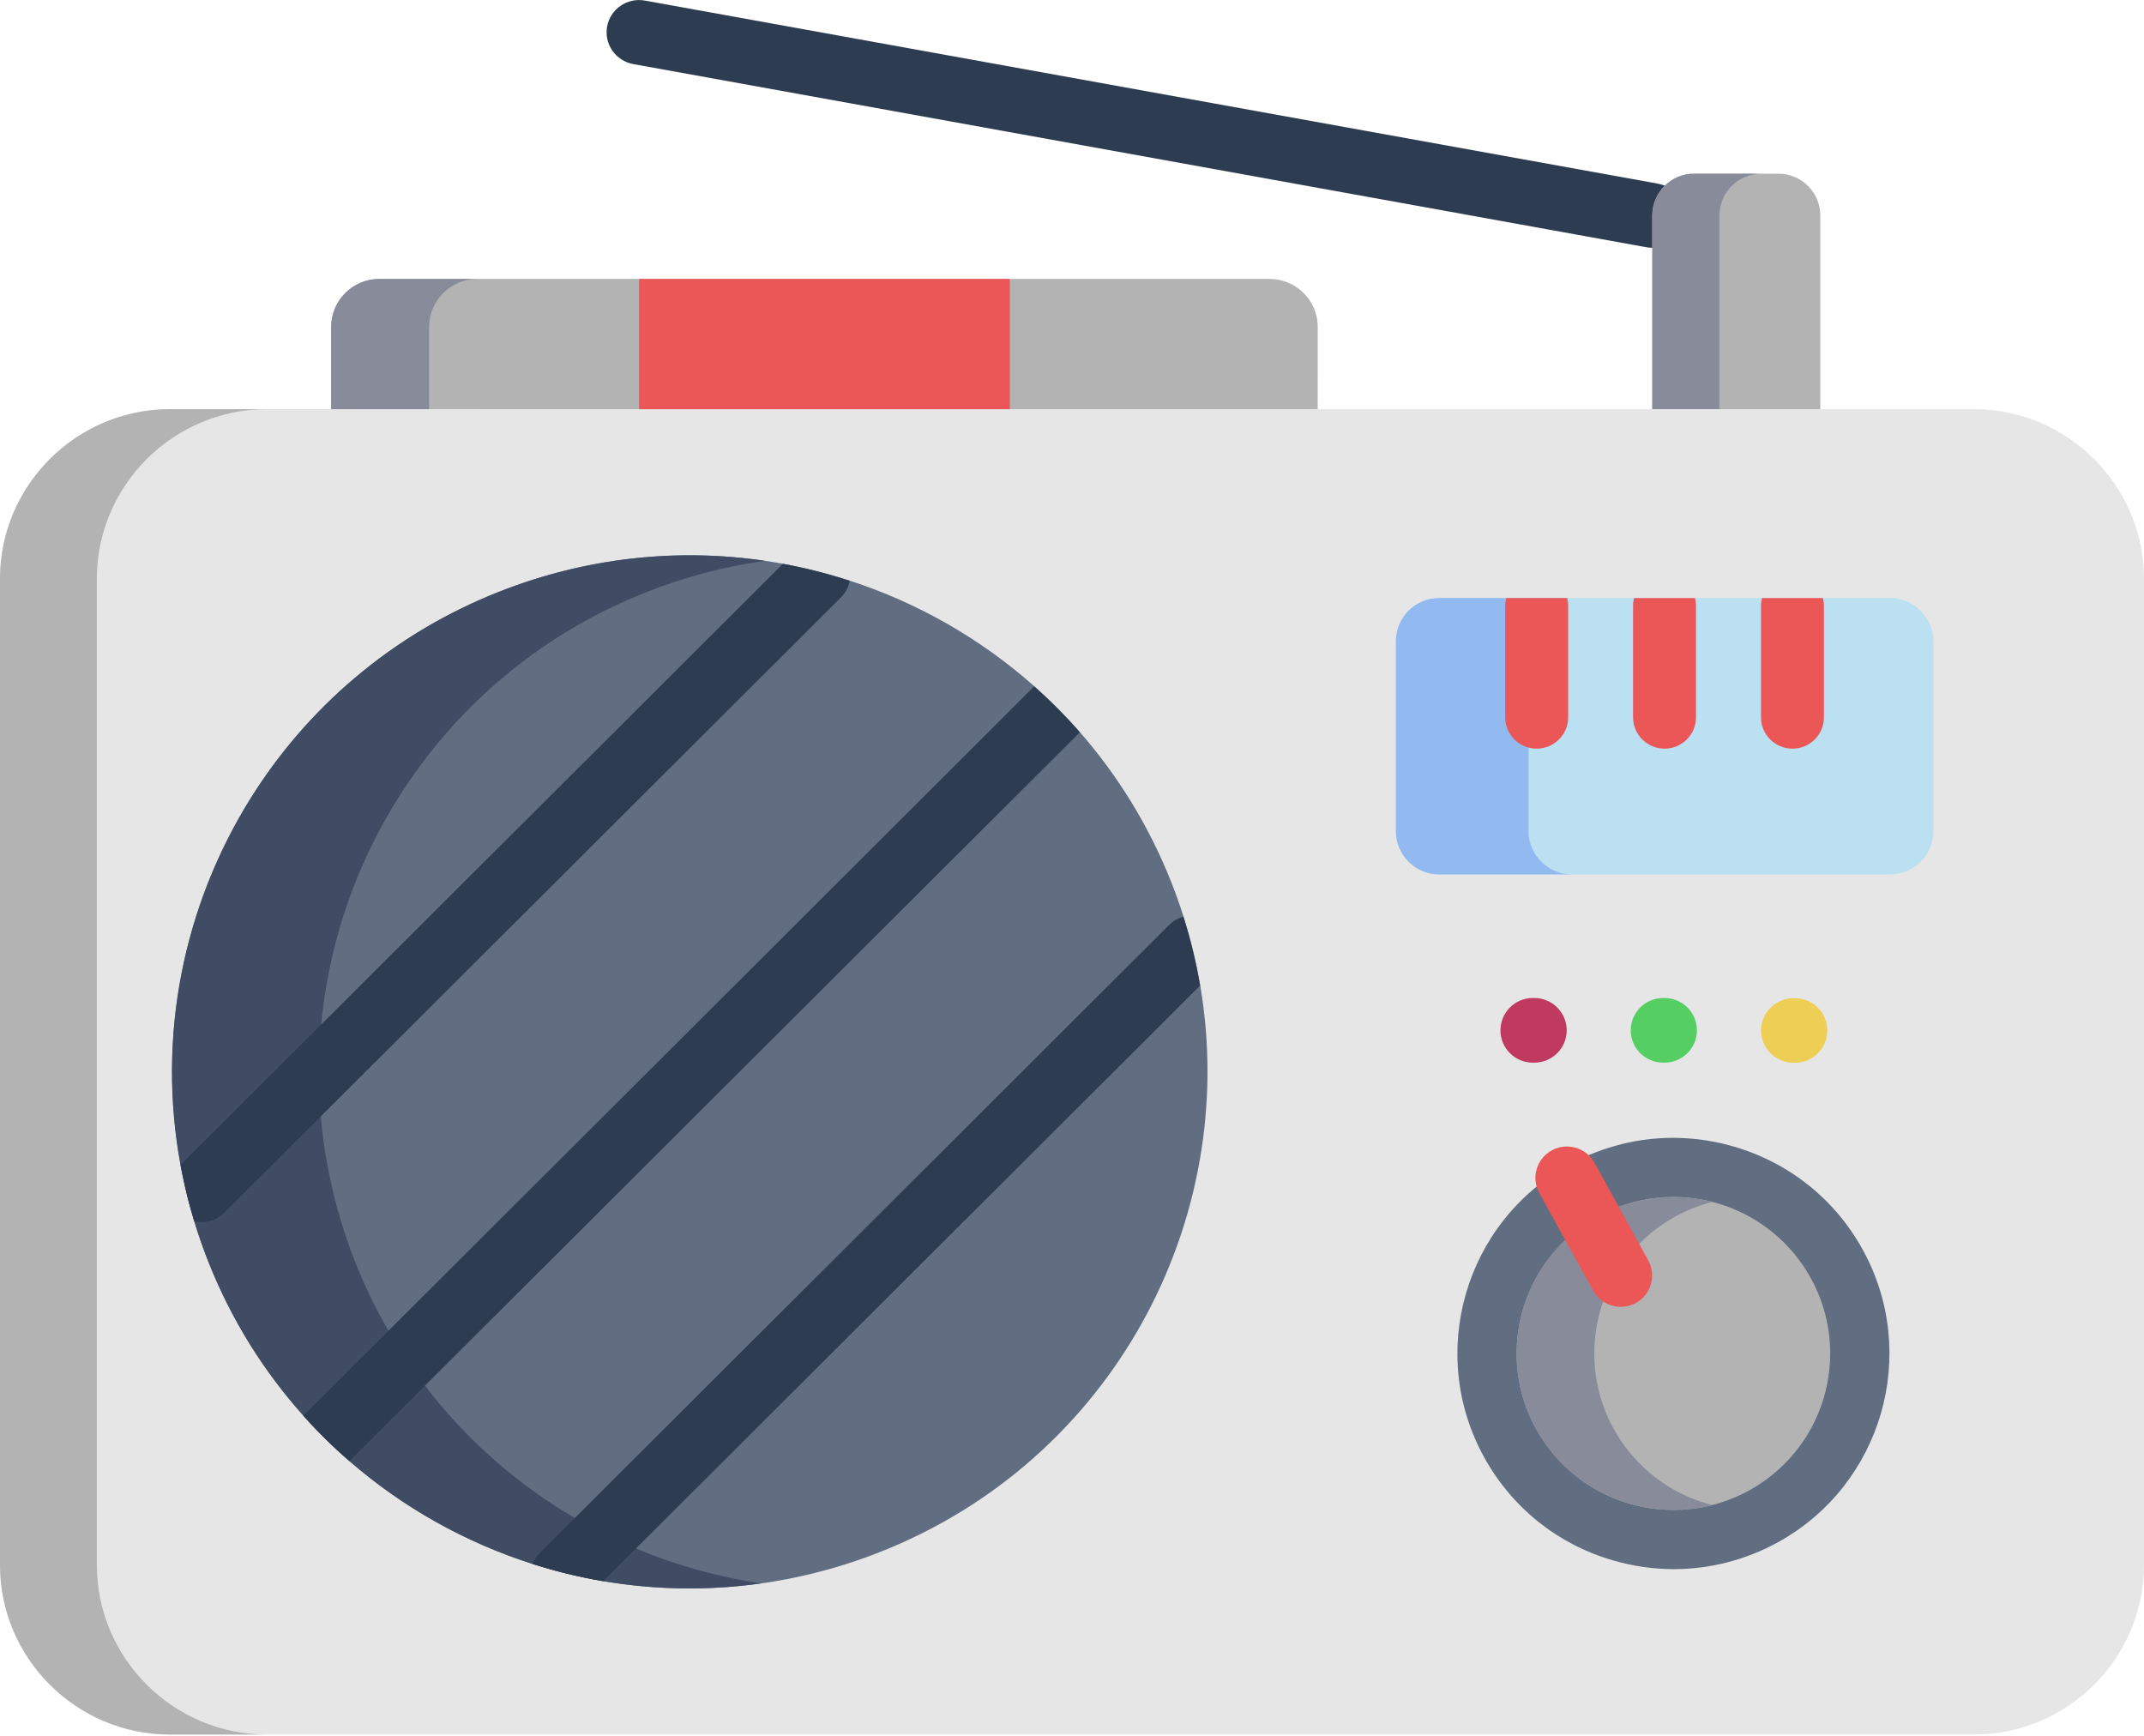 <svg width="42" height="34" viewBox="0 0 42 34" fill="none" xmlns="http://www.w3.org/2000/svg">
<path d="M32.368 4.853C32.331 4.853 32.292 4.85 32.255 4.843L12.405 1.255C12.06 1.192 11.831 0.864 11.893 0.52C11.956 0.176 12.287 -0.051 12.632 0.011L32.481 3.598C32.826 3.661 33.055 3.989 32.992 4.333C32.937 4.638 32.67 4.853 32.368 4.853Z" fill="#2E3C51"/>
<path fill-rule="evenodd" clip-rule="evenodd" d="M35.659 8.014V4.22C35.659 3.77 35.29 3.402 34.84 3.402H33.184C32.734 3.402 32.367 3.77 32.367 4.22V8.014L33.879 9.025L35.659 8.014Z" fill="#B3B3B3"/>
<path fill-rule="evenodd" clip-rule="evenodd" d="M25.814 6.404C25.814 5.886 25.39 5.463 24.869 5.463C19.056 5.463 13.244 5.463 7.431 5.463C6.91 5.463 6.486 5.886 6.486 6.404V8.015L15.982 9.786L25.813 8.015L25.814 6.404Z" fill="#B3B3B3"/>
<path fill-rule="evenodd" clip-rule="evenodd" d="M3.33 8.014C1.497 8.014 0 9.509 0 11.337V30.653C0 32.481 1.497 33.975 3.33 33.975H38.67C40.501 33.975 42 32.481 42 30.653V11.337C42 9.509 40.501 8.015 38.67 8.015C26.889 8.014 15.108 8.014 3.33 8.014Z" fill="#E6E6E6"/>
<path d="M19.782 5.463H12.519V8.015H19.782V5.463Z" fill="#EB5757"/>
<path fill-rule="evenodd" clip-rule="evenodd" d="M37.027 11.714H28.19C27.726 11.714 27.345 12.095 27.345 12.558V16.284C27.345 16.747 27.726 17.128 28.19 17.128H37.027C37.492 17.128 37.873 16.747 37.873 16.284V12.558C37.872 12.095 37.492 11.714 37.027 11.714Z" fill="#BAE0F2"/>
<path d="M32.79 30.735C32.396 30.735 32 30.679 31.61 30.567C30.523 30.255 29.624 29.538 29.078 28.551C27.948 26.513 28.691 23.941 30.735 22.815C31.725 22.27 32.868 22.142 33.954 22.455C35.041 22.768 35.941 23.484 36.487 24.472C37.615 26.51 36.871 29.084 34.83 30.208C34.195 30.557 33.496 30.734 32.79 30.735Z" fill="#616D80"/>
<path fill-rule="evenodd" clip-rule="evenodd" d="M35.821 26.949C36.064 25.274 34.899 23.72 33.22 23.477C31.541 23.237 29.985 24.397 29.742 26.072C29.499 27.747 30.665 29.302 32.343 29.544C34.022 29.784 35.578 28.624 35.821 26.949Z" fill="#B3B3B3"/>
<path fill-rule="evenodd" clip-rule="evenodd" d="M17.245 30.397C15.456 31.105 13.586 31.269 11.818 30.969C11.553 30.924 11.289 30.869 11.029 30.804C11.016 30.801 11.004 30.799 10.991 30.794C10.923 30.776 10.854 30.759 10.787 30.739C10.722 30.721 10.657 30.702 10.593 30.683C10.581 30.679 10.569 30.676 10.557 30.672C10.516 30.659 10.475 30.647 10.434 30.633C9.119 30.214 7.894 29.53 6.845 28.618C6.685 28.48 6.53 28.337 6.38 28.189C6.334 28.142 6.288 28.097 6.242 28.049C6.139 27.945 6.04 27.837 5.943 27.728L5.945 27.726C5.173 26.865 4.537 25.857 4.086 24.721C3.98 24.456 3.887 24.189 3.806 23.92C3.805 23.918 3.805 23.915 3.804 23.913C3.782 23.843 3.761 23.771 3.742 23.7C3.727 23.65 3.714 23.601 3.701 23.552C3.688 23.505 3.677 23.46 3.667 23.413C3.663 23.399 3.659 23.385 3.656 23.37C3.645 23.328 3.636 23.287 3.627 23.246C3.624 23.235 3.622 23.226 3.62 23.217C3.601 23.13 3.582 23.043 3.564 22.956C3.555 22.909 3.547 22.864 3.538 22.818C3.426 22.21 3.371 21.601 3.371 20.996C3.371 16.971 5.797 13.164 9.776 11.591C11.611 10.865 13.531 10.711 15.339 11.043C15.784 11.124 16.222 11.236 16.65 11.375C17.977 11.806 19.211 12.509 20.263 13.444C20.578 13.723 20.876 14.022 21.156 14.342C21.893 15.186 22.502 16.166 22.94 17.266C23.03 17.494 23.112 17.724 23.185 17.955C23.327 18.402 23.435 18.853 23.512 19.303C24.297 23.916 21.78 28.606 17.245 30.397Z" fill="#616D80"/>
<path fill-rule="evenodd" clip-rule="evenodd" d="M12.458 30.33C13.241 30.659 14.067 30.889 14.912 31.014C13.871 31.162 12.826 31.142 11.818 30.971C11.568 30.928 11.32 30.877 11.075 30.816C10.859 30.762 10.646 30.701 10.434 30.634C9.119 30.214 7.894 29.53 6.845 28.618C6.686 28.48 6.531 28.337 6.38 28.189C6.23 28.041 6.083 27.887 5.942 27.729C5.17 26.867 4.536 25.859 4.084 24.722C3.979 24.456 3.886 24.19 3.805 23.921C3.693 23.556 3.604 23.187 3.536 22.818C3.069 20.297 3.595 17.744 4.904 15.645C5.454 14.763 6.142 13.96 6.954 13.275C7.773 12.582 8.719 12.008 9.773 11.592C11.492 10.914 13.283 10.735 14.986 10.985C14.203 11.095 13.42 11.298 12.653 11.602C8.986 13.053 6.637 16.401 6.292 20.067C6.263 20.379 6.248 20.693 6.248 21.007C6.248 21.293 6.26 21.578 6.285 21.865C6.367 22.825 6.59 23.791 6.964 24.733C7.148 25.199 7.365 25.644 7.609 26.066C7.717 26.255 7.832 26.439 7.951 26.62C8.069 26.798 8.195 26.973 8.325 27.142C9.136 28.203 10.137 29.077 11.262 29.734C11.453 29.846 11.647 29.951 11.845 30.049C12.045 30.151 12.251 30.244 12.458 30.33Z" fill="#3F4C63"/>
<path fill-rule="evenodd" clip-rule="evenodd" d="M33.541 23.543C33.541 23.543 33.541 23.543 33.541 23.541V23.543ZM31.263 26.072C31.334 25.572 31.525 25.117 31.8 24.73C32.221 24.145 32.837 23.722 33.54 23.542C33.485 23.526 33.428 23.514 33.37 23.503C33.321 23.493 33.272 23.485 33.22 23.477C32.871 23.428 32.525 23.438 32.195 23.503C32.185 23.505 32.173 23.507 32.163 23.509C31.857 23.572 31.565 23.681 31.296 23.829C31.255 23.852 31.213 23.876 31.173 23.9C30.812 24.122 30.498 24.418 30.253 24.768C30.016 25.112 29.846 25.506 29.763 25.937C29.755 25.983 29.748 26.028 29.741 26.073C29.692 26.412 29.7 26.745 29.759 27.062C29.761 27.072 29.761 27.08 29.763 27.088C29.825 27.409 29.937 27.712 30.093 27.992C30.115 28.031 30.137 28.071 30.16 28.11C30.384 28.473 30.682 28.791 31.037 29.034C31.377 29.269 31.768 29.436 32.195 29.519C32.244 29.529 32.293 29.536 32.342 29.544C32.68 29.591 33.014 29.583 33.332 29.526C33.343 29.524 33.355 29.522 33.365 29.52C33.424 29.509 33.484 29.495 33.541 29.479C32.04 29.099 31.036 27.639 31.263 26.072Z" fill="#888B99"/>
<path fill-rule="evenodd" clip-rule="evenodd" d="M29.944 16.283V12.557C29.944 12.425 29.975 12.301 30.028 12.189C30.167 11.907 30.457 11.714 30.79 11.714H28.19C27.726 11.714 27.345 12.094 27.345 12.557V16.283C27.345 16.747 27.726 17.127 28.19 17.127H30.79C30.325 17.127 29.944 16.747 29.944 16.283Z" fill="#93BAF0"/>
<path fill-rule="evenodd" clip-rule="evenodd" d="M33.683 8.014V4.22C33.683 3.77 34.049 3.402 34.5 3.402H33.185C32.734 3.402 32.368 3.77 32.368 4.22V8.014H33.683Z" fill="#888B99"/>
<path fill-rule="evenodd" clip-rule="evenodd" d="M8.406 8.015V6.404C8.406 5.886 8.832 5.463 9.35 5.463H7.431C6.911 5.463 6.487 5.886 6.487 6.404V8.015L8.406 8.015Z" fill="#888B99"/>
<path fill-rule="evenodd" clip-rule="evenodd" d="M0 11.337V30.653C0 32.481 1.497 33.975 3.33 33.975H5.227C3.397 33.975 1.897 32.481 1.897 30.653V11.337C1.897 9.509 3.397 8.015 5.227 8.015H3.33C1.497 8.014 0 9.509 0 11.337Z" fill="#B3B3B3"/>
<path d="M21.153 14.344C21.149 14.348 21.145 14.351 21.142 14.355L8.324 27.142L6.844 28.619C6.685 28.481 6.53 28.338 6.38 28.19C6.333 28.143 6.287 28.097 6.241 28.05C6.138 27.945 6.039 27.838 5.942 27.729L5.944 27.727L7.61 26.066L20.243 13.461C20.249 13.455 20.254 13.45 20.26 13.445C20.575 13.723 20.873 14.023 21.153 14.344Z" fill="#2E3C51"/>
<path d="M16.647 11.377C16.624 11.496 16.565 11.611 16.473 11.702L6.285 21.866L4.395 23.752C4.272 23.876 4.108 23.938 3.946 23.938C3.898 23.938 3.851 23.933 3.805 23.921C3.804 23.919 3.803 23.916 3.802 23.914C3.781 23.843 3.761 23.771 3.741 23.7C3.726 23.65 3.713 23.602 3.7 23.552C3.688 23.506 3.675 23.461 3.665 23.414C3.661 23.399 3.658 23.386 3.655 23.372C3.644 23.329 3.634 23.288 3.625 23.247C3.623 23.236 3.62 23.227 3.619 23.218C3.599 23.131 3.581 23.043 3.563 22.956C3.554 22.909 3.545 22.864 3.537 22.818L6.292 20.067L15.337 11.043C15.781 11.126 16.219 11.236 16.647 11.377Z" fill="#2E3C51"/>
<path d="M23.509 19.305L12.458 30.33L11.818 30.97L11.816 30.971C11.567 30.929 11.319 30.877 11.074 30.816C11.059 30.812 11.044 30.808 11.028 30.804C11.015 30.801 11.003 30.799 10.99 30.794C10.922 30.777 10.853 30.759 10.786 30.739C10.721 30.721 10.657 30.702 10.592 30.683C10.58 30.679 10.568 30.676 10.556 30.672C10.515 30.66 10.474 30.647 10.433 30.634V30.634C10.463 30.555 10.51 30.482 10.574 30.419L11.261 29.733L22.901 18.118C22.982 18.038 23.079 17.983 23.182 17.956C23.324 18.403 23.432 18.854 23.509 19.305Z" fill="#2E3C51"/>
<path d="M30.056 20.814H30.027C29.676 20.814 29.393 20.531 29.393 20.182C29.393 19.832 29.676 19.548 30.027 19.548H30.056C30.407 19.548 30.691 19.832 30.691 20.182C30.691 20.531 30.407 20.814 30.056 20.814Z" fill="#BF3961"/>
<path d="M32.607 20.814H32.581C32.23 20.814 31.945 20.531 31.945 20.182C31.945 19.832 32.23 19.548 32.581 19.548H32.607C32.958 19.548 33.242 19.832 33.242 20.182C33.242 20.531 32.958 20.814 32.607 20.814Z" fill="#55CF63"/>
<path d="M35.161 20.817H35.135C34.784 20.817 34.499 20.533 34.499 20.184C34.499 19.834 34.784 19.552 35.135 19.552H35.161C35.512 19.552 35.796 19.834 35.796 20.184C35.796 20.533 35.512 20.817 35.161 20.817Z" fill="#EDCF56"/>
<path d="M31.749 25.596C31.531 25.596 31.32 25.481 31.208 25.278L30.154 23.367C29.99 23.069 30.099 22.696 30.398 22.533C30.697 22.37 31.072 22.478 31.236 22.776L32.289 24.688C32.453 24.985 32.344 25.359 32.045 25.522C31.951 25.573 31.849 25.596 31.749 25.596Z" fill="#EB5757"/>
<path d="M29.486 14.05C29.486 14.389 29.762 14.664 30.103 14.664C30.444 14.664 30.72 14.389 30.72 14.05V11.869C30.72 11.815 30.713 11.764 30.7 11.714H29.507C29.494 11.764 29.486 11.815 29.486 11.869V14.05Z" fill="#EB5757"/>
<path d="M31.991 14.05C31.991 14.389 32.267 14.664 32.608 14.664C32.948 14.664 33.224 14.389 33.224 14.05V11.869C33.224 11.815 33.217 11.764 33.204 11.714H32.011C31.998 11.764 31.991 11.815 31.991 11.869V14.05Z" fill="#EB5757"/>
<path d="M34.497 14.05C34.497 14.389 34.774 14.664 35.114 14.664C35.455 14.664 35.73 14.389 35.73 14.05V11.869C35.73 11.815 35.723 11.764 35.71 11.714H34.517C34.504 11.764 34.497 11.815 34.497 11.869V14.05H34.497Z" fill="#EB5757"/>
</svg>
